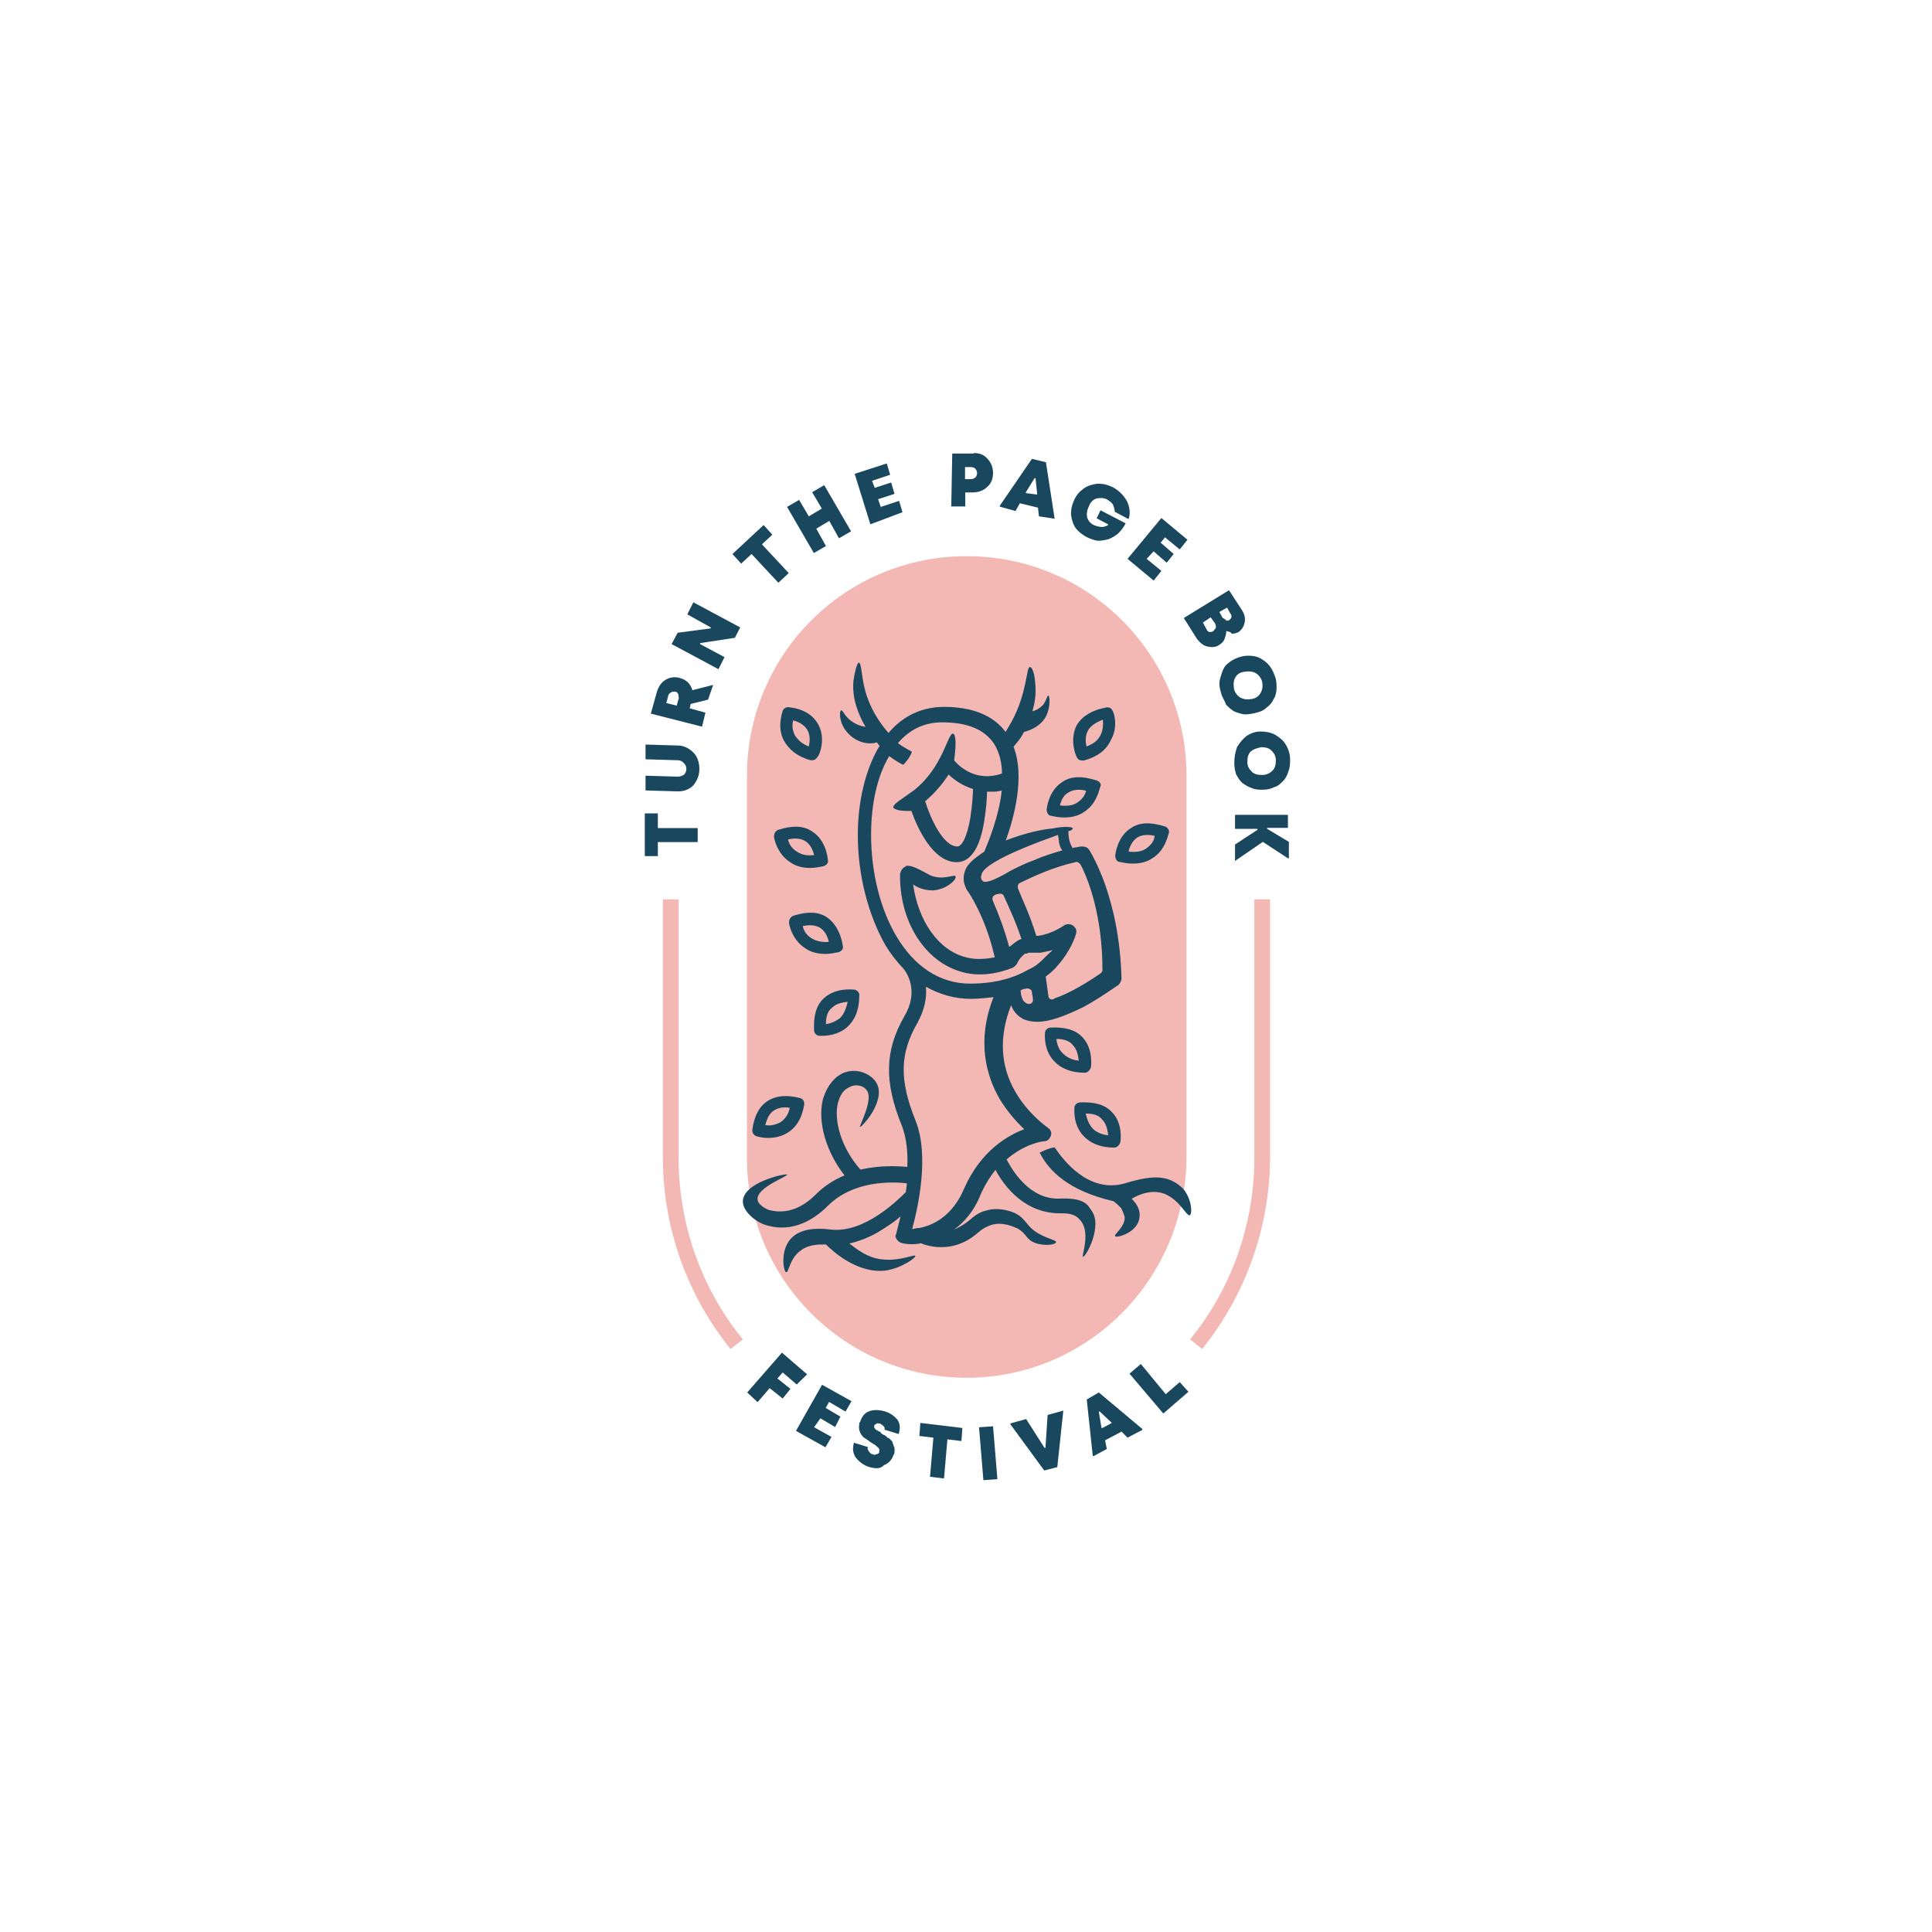 <?xml version="1.0" encoding="utf-8"?>
<!-- Generator: Adobe Illustrator 24.2.1, SVG Export Plug-In . SVG Version: 6.00 Build 0)  -->
<svg version="1.1" id="Layer_1" xmlns="http://www.w3.org/2000/svg" xmlns:xlink="http://www.w3.org/1999/xlink" x="0px" y="0px"
	 viewBox="0 0 800 800" style="enable-background:new 0 0 800 800;" xml:space="preserve">
<style type="text/css">
	.st0{fill-rule:evenodd;clip-rule:evenodd;fill:#FFFFFF;}
	.st1{fill:#19475E;}
	.st2{fill:#F3B7B4;}
</style>
<rect x="-0.4" y="-0.5" class="st0" width="801.5" height="801.5"/>
<g>
	<g>
		<g>
			<path class="st1" d="M329.9,573.3l-5.8-5l0,0l-2.2,2.5l0,0l5.4,4.3l0,0l-3.2,4l0,0l-5.4-4.3l0,0l-5,5.8l0,0l-4.3-4l0,0l14.4-16.5
				l0,0l10.4,9l0,0L329.9,573.3C330.2,573.3,330.2,573.3,329.9,573.3z"/>
		</g>
		<g>
			<path class="st1" d="M337.1,591l7.2,4l0,0l-2.5,4.3l0,0l-12.2-6.8l0,0l10.8-19.1l0,0l12.2,6.8l0,0l-2.5,4.3l0,0l-6.8-4l0,0
				l-1.4,2.5l0,0l6.1,3.6l0,0l-2.2,4.3l0,0l-6.1-3.6l0,0L337.1,591C336.7,591,337.1,591,337.1,591z"/>
		</g>
		<g>
			<path class="st1" d="M360.1,607.5c-2.5-0.7-4.3-2.2-5.8-4c-1.1-1.8-1.4-3.6-0.7-6.1l0,0l5.8,1.8l0,0c-0.4,0.7,0,1.1,0.4,1.8
				c0.4,0.4,0.7,1.1,1.4,1.1c0.7,0.4,1.1,0.4,1.8,0c0.7,0,1.1-0.4,1.1-1.1c0-0.4,0-0.4,0-0.7s0-0.4-0.4-0.7c0-0.4-0.4-0.4-0.4-0.4
				s-0.4-0.4-0.7-0.7c-0.4-0.4-0.7-0.4-0.7-0.4s-0.4-0.4-1.1-0.7c-1.4-1.1-2.5-1.8-3.2-2.2c-1.4-1.4-2.2-3.2-1.8-5.4
				c0-0.4,0-0.7,0.4-1.1c0.7-2.2,1.8-3.6,3.6-4.3c1.8-0.7,4-0.7,6.5,0c2.5,0.7,4.3,2.2,5.4,3.6c1.1,1.8,1.1,3.6,0.4,5.8l0,0
				l-5.8-1.8l0,0c0-0.7,0-1.1-0.4-1.4c-0.4-0.4-0.7-0.7-1.4-1.1c-0.7,0-1.1-0.4-1.4,0c-0.4,0-0.7,0.4-1.1,0.7c0,0.4,0,0.4,0,0.7
				c0,0.4,0,0.4,0.4,0.7c0,0.4,0.4,0.4,0.4,0.4s0.4,0.4,0.7,0.4c0.4,0.4,0.7,0.4,0.7,0.4c0.4,0,0.4,0.4,0.7,0.7
				c0.4,0.4,0.7,0.4,1.1,0.7c0.4,0,0.7,0.4,1.1,0.7c0.4,0.4,0.7,0.7,1.1,0.7c0.4,0.4,0.4,0.4,0.7,0.7c0.4,0.4,0.7,0.7,0.7,1.1
				c0,0.4,0.4,0.7,0.4,1.1c0,0.4,0.4,0.7,0.4,1.1s0,0.7,0,1.4c0,0.4,0,1.1-0.4,1.4c-0.7,2.2-2.2,3.6-4,4.3
				C364.7,608.2,362.6,608.2,360.1,607.5z"/>
		</g>
		<g>
			<path class="st1" d="M398.5,591.3l-0.4,5.4l0,0l-5.8-0.7l0,0l-1.4,16.2l0,0l-5.8-0.7l0,0l1.4-16.2l0,0l-5.8-0.7l0,0l0.4-5.4l0,0
				L398.5,591.3L398.5,591.3z"/>
		</g>
		<g>
			<path class="st1" d="M407.2,612.9l-1.8-21.9l0,0l5.8-0.4l0,0l1.8,21.9l0,0L407.2,612.9L407.2,612.9z"/>
		</g>
		<g>
			<path class="st1" d="M433.8,585.9l6.5-1.8l0,0l-2.5,23.4l0,0l-5.4,1.4l0,0l-14-19.1c0,0,0,0,0-0.4l6.5-1.8l0,0l7.6,11.9h0.4
				L433.8,585.9C433.4,585.9,433.4,585.9,433.8,585.9z"/>
		</g>
		<g>
			<path class="st1" d="M466.9,595.3l-2.5-2.5l0,0l-6.8,3.6l0,0l0.7,3.6l0,0l-5.4,2.9c0,0,0,0-0.4,0l-2.5-23.4l0,0l5-2.9l0,0
				l18,15.1c0,0,0,0,0,0.4L466.9,595.3L466.9,595.3z M460.4,589.2l-5-4.7H455l1.1,6.8c0,0,0,0,0.4,0L460.4,589.2L460.4,589.2z"/>
		</g>
		<g>
			<path class="st1" d="M482.7,577.3l5.8-5l0,0l3.6,4l0,0l-10.4,9l0,0l-14-16.5l0,0l4.7-4l0,0L482.7,577.3L482.7,577.3z"/>
		</g>
	</g>
	<g>
		<g>
			<path class="st1" d="M267,336.8h5.4l0,0v6.1l0,0h16.5l0,0v5.8l0,0h-16.5l0,0v5.8l0,0H267l0,0L267,336.8
				C266.6,336.8,266.6,336.8,267,336.8z"/>
		</g>
		<g>
			<path class="st1" d="M287.1,311.6c1.8,1.8,2.5,4.3,2.5,6.8c0,2.9-1.1,5-2.5,6.8c-1.8,1.8-4,2.5-6.5,2.5l-13.3-0.4l0,0v-6.1l0,0
				l13.3,0.4c1.1,0,1.8-0.4,2.5-0.7c0.7-0.7,1.1-1.4,1.1-2.5c0-1.1-0.4-1.8-1.1-2.5c-0.7-0.7-1.4-1.1-2.5-1.1l-13.3-0.4l0,0v-6.1
				l0,0l13.3,0.4C283.1,308.7,285.3,309.8,287.1,311.6z"/>
		</g>
		<g>
			<path class="st1" d="M293.2,289.7l-7.2,1.8l0,0l-0.4,1.8l0,0l6.5,1.8l0,0l-1.4,5.8l0,0l-21.2-5.4l0,0l2.5-9c0.7-2.2,1.8-4,3.6-5
				c1.8-1.1,4-1.4,6.1-0.7c1.4,0.4,2.5,1.1,3.2,1.8c0.7,0.7,1.4,1.8,1.8,3.2l0,0l8.6-2.2l0,0L293.2,289.7L293.2,289.7z M275.9,291.1
				l4.3,1.1l0,0l0.7-2.5c0.4-0.7,0-1.4,0-2.2c-0.4-0.7-0.7-1.1-1.4-1.1s-1.4,0-1.8,0.4c-0.7,0.4-1.1,1.1-1.1,1.8L275.9,291.1
				C275.6,291.1,275.6,291.1,275.9,291.1z"/>
		</g>
		<g>
			<path class="st1" d="M284.6,254.4l2.5-5l0,0l19.4,10.4l0,0l-2.2,4.3l0,0l-14.4,2.2c0,0,0,0,0,0.4l10.1,5.4l0,0l-2.5,5l0,0
				l-19.4-10.4l0,0l2.5-4.7l0,0l13.7-1.8c0,0,0,0,0-0.4L284.6,254.4L284.6,254.4z"/>
		</g>
		<g>
			<path class="st1" d="M316.2,217.4l3.6,4l0,0l-4.3,4l0,0l11.1,11.9l0,0l-4.3,4l0,0l-11.1-11.9l0,0l-4.3,4l0,0l-3.6-4l0,0
				L316.2,217.4C315.9,217.4,315.9,217.4,316.2,217.4z"/>
		</g>
		<g>
			<path class="st1" d="M336.3,203.8l5-2.9l0,0l11.1,19.1l0,0l-5,2.9l0,0l-4-7.2l0,0l-5.4,3.2l0,0l4,7.2l0,0l-5,2.9l0,0l-11.1-19.1
				l0,0l5-2.9l0,0l4,6.8l0,0l5.4-3.2l0,0L336.3,203.8C336.3,204.1,336.3,203.8,336.3,203.8z"/>
		</g>
		<g>
			<path class="st1" d="M364.7,209.9l7.6-2.5l0,0l1.4,4.7l0,0l-13.3,5l0,0l-6.5-20.9l0,0l13.3-4.3l0,0l1.4,4.7l0,0l-7.5,2.5l0,0
				l1.1,2.9l0,0l6.8-2.2l0,0l1.4,4.7l0,0l-6.8,2.2l0,0L364.7,209.9C364.4,209.9,364.7,210.2,364.7,209.9z"/>
		</g>
		<g>
			<path class="st1" d="M403.2,187.6c2.5,0,4.3,0.7,5.8,2.5c1.4,1.4,2.2,3.6,2.2,5.8c0,2.2-0.7,4.3-2.5,5.8
				c-1.4,1.4-3.6,2.2-5.8,2.2h-3.2l0,0v5.8l0,0h-5.8l0,0l0.4-21.9l0,0H403.2z M402.1,198.4c0.7,0,1.4-0.4,1.8-0.7
				c0.4-0.4,0.7-1.1,0.7-1.8c0-0.7-0.4-1.4-0.7-1.8c-0.4-0.4-1.1-0.7-1.8-0.7h-2.5l0,0v5l0,0H402.1z"/>
		</g>
		<g>
			<path class="st1" d="M430.2,213.8l-0.4-3.6l0,0l-7.5-1.8l0,0l-1.8,3.2l0,0l-6.5-1.8c0,0,0,0,0-0.4l13.3-19.4l0,0l5.8,1.4l0,0
				l3.6,23.4l0,0L430.2,213.8L430.2,213.8z M429.5,204.8l-0.7-6.8c0,0,0,0-0.4,0l-3.6,5.8c0,0,0,0,0,0.4L429.5,204.8L429.5,204.8z"
				/>
		</g>
		<g>
			<path class="st1" d="M455.7,211.3l10.4,5.4l0,0c-0.7,1.4-1.8,2.9-2.9,4c-1.1,1.1-2.5,1.8-4,2.5c-1.4,0.4-2.9,0.7-4.3,0.7
				c-1.4,0-3.2-0.7-4.7-1.4c-1.4-0.7-2.9-1.8-4-2.9c-1.1-1.1-1.8-2.5-2.2-4c-0.4-1.4-0.7-2.9-0.4-4.3c0-1.4,0.7-3.2,1.4-4.7
				c0.7-1.4,1.8-2.9,2.9-3.6c1.1-1.1,2.5-1.8,4-2.2c1.4-0.4,2.9-0.7,4.3-0.4c1.4,0,3.2,0.7,4.7,1.4c2.5,1.4,4.3,3.2,5.8,5.8
				c1.1,2.5,1.4,4.7,0.7,7.2c0,0,0,0-0.4,0l-5.4-2.9l0,0c0-1.1-0.4-1.8-0.7-2.9c-0.7-1.1-1.4-1.4-2.5-2.2c-1.4-0.7-2.9-0.7-4.3-0.4
				c-1.4,0.4-2.5,1.4-3.2,3.2c-0.7,1.4-1.1,3.2-0.7,4.7c0.4,1.4,1.4,2.5,2.9,3.2c1.1,0.4,2.2,0.7,3.2,0.7s1.8-0.4,2.5-0.7
				c0,0,0,0,0-0.4l-4.7-2.5l0,0L455.7,211.3L455.7,211.3z"/>
		</g>
		<g>
			<path class="st1" d="M474.8,231.4l6.1,5l0,0l-3.2,4l0,0l-10.8-9l0,0l14-16.9l0,0l10.8,9l0,0l-3.2,4l0,0l-6.1-5l0,0l-1.8,2.2l0,0
				l5.4,4.7l0,0l-2.9,3.6l0,0l-5.4-4.7l0,0L474.8,231.4L474.8,231.4z"/>
		</g>
		<g>
			<path class="st1" d="M507.8,261.3L507.8,261.3c0,1.1-0.4,2.2-0.7,3.2c-0.4,1.1-1.1,1.8-2.2,2.5c-1.4,1.1-3.2,1.1-5,0.7
				c-1.8-0.4-3.2-1.8-4.3-3.2l-5.4-8.6l0,0l18.7-11.5l0,0l5.4,8.3c1.1,1.8,1.4,3.2,1.1,5c-0.4,1.8-1.1,2.9-2.5,4
				c-0.7,0.4-1.8,0.7-2.9,0.7C509.6,261.6,508.9,261.6,507.8,261.3z M499.6,260.6c0.4,0.7,0.7,1.1,1.4,1.1c0.4,0,1.1,0,1.4-0.4
				c0.4-0.4,0.7-0.7,1.1-1.4c0-0.4,0-1.1-0.4-1.8l-1.8-2.5l0,0l-3.2,2.2l0,0L499.6,260.6z M507.8,257c0.4,0,1.1,0,1.4-0.4
				c0.4-0.4,0.7-0.7,0.7-1.1s0-1.1-0.4-1.4l-1.4-2.5l0,0l-3.2,1.8l0,0l1.4,2.5C507.1,256.2,507.5,256.6,507.8,257z"/>
		</g>
		<g>
			<path class="st1" d="M505.7,287.2c-0.7-2.2-1.1-4.3-0.4-6.5s1.1-4,2.5-5.4s3.2-2.5,5.4-3.2c2.2-0.7,4.3-0.7,6.1-0.4
				c2.2,0.4,3.6,1.4,5.4,2.9c1.4,1.4,2.5,3.2,3.2,5.4c0.7,1.8,0.7,3.2,0.7,5c0,1.4-0.4,3.2-1.1,4.3c-0.7,1.4-1.4,2.5-2.9,3.6
				c-1.1,1.1-2.5,1.8-4.3,2.2c-1.4,0.4-3.2,0.7-4.7,0.7s-2.9-0.7-4.3-1.1c-1.4-0.7-2.5-1.8-3.6-2.9C507.1,290,506,288.6,505.7,287.2
				z M511.4,280.7c-0.7,1.4-0.7,2.9-0.4,4.7c0.4,1.4,1.4,2.9,2.9,3.6s2.9,0.7,4.7,0.4c1.8-0.4,2.9-1.4,3.6-2.9
				c0.7-1.4,0.7-2.9,0.4-4.3c-0.4-1.4-1.4-2.9-2.9-3.6c-1.4-0.7-2.9-0.7-4.7-0.4C513.2,278.5,512.2,279.3,511.4,280.7z"/>
		</g>
		<g>
			<path class="st1" d="M511.1,315.9c0-2.5,0.4-4.3,1.1-6.5c1.1-1.8,2.2-3.2,4-4.7c1.8-1.1,3.6-1.8,5.8-1.8s4.3,0.4,6.1,1.4
				c1.8,1.1,3.2,2.2,4.3,4c1.1,1.8,1.8,4,1.8,6.1c0,1.8,0,3.2-0.7,5c-0.4,1.4-1.1,2.9-2.2,4c-1.1,1.1-2.2,2.2-3.6,2.5
				c-1.4,0.7-2.9,1.1-4.7,1.1c-1.8,0-3.2,0-4.7-0.7c-1.4-0.4-2.9-1.4-4-2.2c-1.1-1.1-1.8-2.2-2.5-3.6
				C511.4,319.2,511.1,317.7,511.1,315.9z M517.9,311.2c-1.1,1.1-1.4,2.5-1.4,4.3c0,1.8,0.7,2.9,1.8,4c1.1,1.1,2.5,1.4,4.3,1.4
				c1.8,0,3.2-0.7,4.3-1.8c1.1-1.1,1.4-2.5,1.4-4.3c0-1.8-0.7-2.9-1.8-4c-1.1-1.1-2.5-1.4-4.3-1.4
				C520.4,309.8,519,310.2,517.9,311.2z"/>
		</g>
		<g>
			<path class="st1" d="M511.4,356.5v-6.8l0,0l9.3-6.1v-0.4h-9.3l0,0v-5.8l0,0h21.9l0,0v5.4l0,0h-8.6c0,0,0,0,0,0.4l9,5.4l0,0v6.8
				c0,0,0,0-0.4,0l-10.4-6.8l0,0L511.4,356.5C511.8,356.5,511.4,356.5,511.4,356.5z"/>
		</g>
	</g>
	<g>
		<path class="st2" d="M400.3,570.5L400.3,570.5c-50.3,0-91-40.6-91-91V321.3c0-50.3,40.6-91,91-91l0,0c50.3,0,91,40.6,91,91v158.2
			C490.9,529.8,450.3,570.5,400.3,570.5z"/>
	</g>
	<g>
		<path class="st2" d="M497.8,558.6l-5-4c17.3-21.2,26.6-47.8,26.6-75.1V372.4h6.5v107.1C525.8,508.3,515.7,536.3,497.8,558.6z"/>
	</g>
	<g>
		<path class="st2" d="M302.5,558.6c-18-22.3-28-50.3-28-79.1V372.4h6.5v107.1c0,27.3,9.3,53.9,26.6,75.1L302.5,558.6z"/>
	</g>
	<g>
		<g>
			<g>
				<path class="st1" d="M492.7,503.2c-1.4,0.7-4.7-7.5-11.9-9.3c-4.7-1.1-9.3,0.7-12.2,2.5c0.4,0.4,4,3.6,3.2,7.9
					c-0.7,6.1-9.7,8.6-10.1,7.5c-0.4-0.7,4.3-4,4-7.9c-0.4-1.4-1.1-2.9-1.4-3.6c-1.1-1.1-2.2-2.2-3.2-2.9
					c-18.7-4.3-26.6-12.6-30.2-19.4c0-0.4-0.4-0.4-0.4-0.7c1.4-0.7,3.6-1.8,6.1-2.2l0.4,0.4c2.9,4.3,13.7,19.1,29.1,14.4
					c11.9-3.6,18-3.2,23.7,2.2C493.5,496.4,493.8,502.5,492.7,503.2z"/>
			</g>
			<g>
				<path class="st1" d="M338.9,300.1c-2.2-4-6.1-6.5-11.9-7.2c-1.1-0.4-2.5,0.4-2.9,1.4c0,0.4-2.5,6.5,0.4,12.2
					c2.2,4,5.8,6.8,11.1,8.3c0.4,0,0.4,0,0.7,0c1.1,0,1.8-0.7,2.2-1.4C339.2,313,342.1,306.2,338.9,300.1z M334.9,309.1
					c-2.9-1.1-4.7-2.9-5.8-4.7c-1.1-2.2-1.1-4.3-0.7-6.1c2.9,0.7,5,2.2,6.1,4.3C335.6,304.8,335.3,307.3,334.9,309.1z"/>
			</g>
			<g>
				<path class="st1" d="M460.7,294.4c-0.4-1.1-1.4-1.8-2.9-1.4c-5.8,1.1-9.7,3.6-11.9,7.2c-3.2,6.1-0.4,12.9,0,13.3
					c0.4,1.1,1.4,1.4,2.2,1.4c0.4,0,0.4,0,0.7,0c5.4-1.4,9.3-4.3,11.1-8.3C463.3,300.8,461.1,294.7,460.7,294.4z M455.7,304.4
					c-1.1,2.2-2.9,3.6-5.8,4.7c-0.4-1.8-0.7-4.3,0.7-6.8c1.1-1.8,3.2-3.2,6.1-4.3C456.8,300.1,456.8,302.3,455.7,304.4z"/>
			</g>
			<g>
				<path class="st1" d="M336.3,344.3c-3.6-2.5-8.3-2.5-14-0.7c-1.1,0.4-1.8,1.4-1.8,2.9c0,0.4,1.1,6.8,6.5,10.4
					c2.5,1.8,5.4,2.5,8.6,2.5c1.8,0,3.6-0.4,5.4-0.7c1.1-0.4,2.2-1.4,1.8-2.5C342.8,355.5,342.1,347.9,336.3,344.3z M329.9,352.6
					c-2.2-1.4-3.2-3.2-3.6-5c2.9-0.7,5.4-0.4,7.2,0.7c2.2,1.4,3.2,4,3.6,5.8C334.2,354.4,332,354,329.9,352.6z"/>
			</g>
			<g>
				<path class="st1" d="M453.9,323.1c-5.8-1.8-10.4-1.8-14,0.7c-5.8,3.6-6.5,11.1-6.5,11.5c0,1.1,0.7,2.5,1.8,2.5
					c1.8,0.4,3.6,0.7,5.4,0.7c3.2,0,6.1-0.7,8.6-2.5c5.4-3.6,6.1-10.1,6.5-10.4C456.1,324.6,455.3,323.5,453.9,323.1z M446.4,332.1
					c-1.8,1.4-4.3,1.8-7.5,1.4c0.4-1.8,1.4-4.3,3.6-5.4c1.8-1.1,4.3-1.4,7.2-0.7C449.6,328.5,448.5,330.7,446.4,332.1z"/>
			</g>
			<g>
				<path class="st1" d="M482.3,342.2c-5.8-1.8-10.4-1.8-14,0.7c-5.8,3.6-6.5,11.1-6.5,11.5c0,1.1,0.7,2.5,1.8,2.5
					c1.8,0.4,3.6,0.7,5.4,0.7c3.2,0,6.1-0.7,8.6-2.5c5.4-3.6,6.1-10.1,6.5-10.4C484.1,343.6,483.4,342.5,482.3,342.2z M474.8,351.2
					c-1.8,1.4-4.3,1.8-7.5,1.4c0.4-1.8,1.4-4.3,3.6-5.8c1.8-1.1,4.3-1.4,7.2-0.7C478,347.9,476.9,349.7,474.8,351.2z"/>
			</g>
			<g>
				<path class="st1" d="M342.5,379.9c-3.6-2.5-8.3-2.5-14-0.7c-1.1,0.4-1.8,1.4-1.8,2.9c0,0.4,1.1,6.8,6.5,10.4
					c2.5,1.8,5.4,2.5,8.6,2.5c1.8,0,3.6-0.4,5.4-0.7c1.1-0.4,2.2-1.4,1.8-2.5C348.9,391.4,348.2,383.9,342.5,379.9z M336,388.5
					c-2.2-1.4-3.2-3.2-3.6-5c2.9-0.7,5.4-0.4,7.2,0.7c2.2,1.4,3.2,4,3.6,5.8C340.3,390.3,337.8,389.6,336,388.5z"/>
			</g>
			<g>
				<path class="st1" d="M354,409.8c-0.4,0-7.9-1.1-12.9,3.6c-3.2,2.9-4.3,7.5-4,13.3c0,1.1,1.1,2.2,2.2,2.2c0,0,0.4,0,1.1,0
					c2.2,0,6.8-0.4,10.4-3.6c3.2-2.9,5-7.2,5-12.9C356.1,411.2,355,410.1,354,409.8z M347.8,421.6c-1.8,1.4-4,2.2-5.8,2.5
					c0-3.2,0.7-5.4,2.5-6.8c1.8-1.8,4.3-2.2,6.5-2.5C350.4,417.7,349.3,420.2,347.8,421.6z"/>
			</g>
			<g>
				<path class="st1" d="M448.2,429.5c-2.9-3.2-7.5-4.3-13.3-4c-1.1,0-2.2,1.1-2.2,2.2c0,0.4-0.7,6.8,3.6,11.5c2.9,3.2,7.2,5,12.9,5
					l0,0c1.1,0,2.2-1.1,2.5-2.2C451.8,441.8,452.8,434.2,448.2,429.5z M439.9,436c-1.8-1.8-2.2-4-2.5-5.8c2.9,0,5.4,0.7,6.8,2.5
					c1.8,1.8,2.2,4.3,2.5,6.5C443.8,438.9,441.7,437.8,439.9,436z"/>
			</g>
			<g>
				<path class="st1" d="M460.4,460.5c-2.9-3.2-7.5-4.3-13.3-4c-1.1,0-2.2,1.1-2.2,2.2c0,0.4-0.7,6.8,3.6,11.5c2.9,3.2,7.2,5,12.9,5
					l0,0c1.1,0,2.2-1.1,2.5-2.2C464,472.7,465.1,465.1,460.4,460.5z M452.1,466.9c-1.4-1.8-2.2-4-2.5-5.8c3.2,0,5.4,0.7,6.8,2.5
					c1.8,1.8,2.2,4.3,2.5,6.5C456.1,469.8,453.5,468.7,452.1,466.9z"/>
			</g>
			<g>
				<path class="st1" d="M331.3,454.7c-0.4,0-7.5-2.5-13.3,1.1c-3.6,2.2-5.8,6.5-6.5,12.2c0,1.1,0.7,2.2,1.8,2.5
					c0,0,2.2,0.7,4.7,0.7c2.2,0,5-0.4,7.5-1.8c4-2.2,6.5-6.1,7.5-11.9C333.1,456.1,332.7,455.1,331.3,454.7z M323,464.8
					c-2.2,1.1-4.3,1.4-6.1,1.1c0.7-2.9,1.8-5,3.6-6.1c2.2-1.4,4.7-1.4,6.5-1.1C326.6,461.5,324.8,463.7,323,464.8z"/>
			</g>
		</g>
		<g>
			<path class="st1" d="M451,351.9c-0.7-1.1-1.8-1.4-3.2-1.4c-0.7,0-1.8,0.4-2.5,0.4c-0.4,0-0.7,0-1.1,0.4c-1.8-2.9-1.8-5.8-1.8-7.2
				h0.4c1.1-0.4,1.4-0.7,1.4-1.1c-0.4-1.1-6.8-0.4-7.9,0c-4.7,0.4-11.5,1.8-19.8,5c3.6-10.1,7.9-26.6,3.2-38.8
				c1.1-1.4,2.9-3.2,4.3-6.1c1.4-0.4,6.8-1.8,9.3-6.8c1.8-4,1.4-8.3,0.7-8.3c-0.4,0-0.7,2.2-2.2,4c-1.4,1.4-2.9,2.2-4.3,2.5
				c0.7-2.5,1.8-6.8,1.1-12.2c0-1.1-0.7-6.1-2.2-6.1c-1.4,0-1.1,10.8-7.5,22.6c-1.1,1.8-1.8,3.2-2.5,4.3c-5-6.8-13.7-10.4-25.5-10.4
				c-9,0-16.9,3.6-23,10.8c-6.5-7.5-9-14.4-10.1-19.4c-1.1-4.7-1.1-9.7-2.2-9.7c-0.7,0-1.8,4.3-2.2,7.5c-0.4,4,0,10.4,5,19.1
				c-2.2-0.4-4.3-1.1-6.5-2.9c-2.2-1.8-2.9-4-3.6-4c-0.7,0.4-0.7,3.2,0.4,5.8c1.8,4.3,6.5,7.9,11.5,7.9c0.7,0,1.8,0,2.9-0.4
				c0.4,0.4,0.7,1.1,1.1,1.4c0,0.4-0.4,0.7-0.4,0.7c-5.4,9.3-8.6,22.3-8.6,36.3c0,16.5,4.3,33.1,11.5,45.7c2.2,3.6,4.7,6.8,7.5,9.7
				c1.1,1.4,6.5,9,0.4,19.4c-8.3,14.4-8.6,27.3-1.1,45.7c1.8,4.7,2.5,10.8,2.2,16.9c-4.3-0.4-11.5-0.7-19.4,1.1
				c-8.3-9.3-11.1-20.9-9.3-27.7c0.7-2.5,1.8-4.7,3.6-5.8c1.1-0.7,2.2-1.1,2.2-1.1c2.2-0.7,4.7,0,5.8,1.4c3.6,3.6-2.9,15.1-2.5,15.5
				c0.7,0.4,11.5-11.5,6.5-18.7c-2.5-3.6-7.9-5.4-12.2-4c-1.8,0.4-2.9,1.4-3.6,1.8c-2.9,2.2-5,5.8-6.1,9.7c-2.2,9.3,1.4,21.6,9,31.3
				c-4.3,1.8-8.3,4.3-11.9,7.9c-8.6,8.6-16.2,7.2-19.1,6.5c-0.4,0-4.7-1.8-5-4.3c-0.7-5,12.6-9.7,12.2-10.4
				c-0.4-0.7-18.3,3.2-18.3,11.1c0,4,5,8.3,9.3,9.7c1.4,0.4,3.6,1.1,6.8,1.1c5,0,11.9-1.8,19.1-9c10.4-10.4,26.2-10.1,32.7-9.3
				c0,1.4-0.4,2.5-0.4,3.6c-3.2,3.2-17.3,17.3-31.3,15.5c-6.1-0.7-12.6-0.4-16.5,4c-4.3,5-2.9,13.3-1.8,13.7s1.4-5.8,6.1-9
				c3.2-2.5,7.2-2.5,10.4-2.5c3.2,3.2,13.3,12.2,24.8,10.8c6.8-1.1,12.6-5.4,12.2-6.1c-0.4-0.7-6.8,2.5-14.4,1.4
				c-5.4-0.7-9.7-4-12.9-6.5c3.2-0.7,7.6-2.2,11.9-4.7c3.6-2.2,6.8-4.3,9.3-6.5c-1.1,4.3-1.8,7.2-1.8,7.2c-0.4,0.7-0.4,1.4,0,1.8
				c0,0,0,0.4,0.4,0.7c0.7,1.1,2.2,1.4,2.2,1.4l0,0c0.4,0,1.4,0.4,3.6,0.4c1.1,0,2.5,0,4-0.4c2.5,1.1,10.1,3.2,17.6-0.4
				c2.5-1.1,4.3-2.5,6.1-4c2.5-2.2,4-2.5,4.7-2.9c5.4-2.2,11.1,1.1,11.5,1.1c4,2.2,3.6,4.7,7.5,6.1c4,1.4,8.6,0.7,8.6-0.4
				c0-0.7-2.5-1.1-6.1-2.9c-6.5-3.2-5.8-6.5-10.8-9c-0.7-0.4-6.5-2.9-12.2-1.1c-2.9,0.7-4.7,2.2-6.8,4c-1.4,1.1-2.9,2.2-5,3.2
				c-0.4,0.4-1.1,0.4-1.4,0.7c4-2.9,8.3-7.5,11.1-14.7c1.8-4,4-7.5,6.1-10.1c3.6,6.8,12.2,18.3,27.3,18c1.8,0,5.4,0,7.5,2.5
				c5,5,0.7,15.5,1.4,15.5c1.1,0.4,8.3-12.6,3.6-19.1c-1.4-1.8-2.2-5.4-12.9-5c-12.6,0.7-19.8-11.5-22.3-16.2
				c7.5-6.5,14.7-7.5,15.5-7.5c1.4,0,2.5-1.1,2.9-2.5s-0.4-2.5-1.4-3.2c0,0-7.9-5.4-13.3-14.7c-6.5-11.1-6.8-23.4-1.8-36
				c1.1,3.2,3.2,4.7,5,5.8c1.8,0.7,3.6,1.1,5.8,1.1c5,0,11.1-2.2,19.1-6.1c7.9-4.3,14-9,14.4-9c0.7-0.7,1.1-1.4,1.4-2.5
				C463.6,371.3,451.4,352.6,451,351.9z M435.2,346.8c1.1-0.4,1.8-0.7,2.9-1.1c0,0.7,0.4,1.8,0.4,3.2c0.4,1.4,0.7,2.5,1.4,3.2
				c-3.6,1.1-7.5,2.2-11.5,4c-4,1.4-7.5,3.2-10.4,4.7c0,0-9.3,5.8-11.1,4c-0.7-0.7-0.7-1.4-0.7-1.4s0-0.7,0.4-1.8
				C409,355.8,435.2,346.8,435.2,346.8z M413.3,370.2c1.1-0.4,2.2,0,2.5,1.1c1.8,4,4.7,10.1,7.2,17.6c0,0,0,0-0.4,0
				c-1.8,0.7-3.2,2.2-4.7,3.2c-2.2-7.9-4.7-14.4-6.8-19.1c-0.4-1.1,0-2.2,1.1-2.5C412.6,370.2,412.9,370.2,413.3,370.2z
				 M424.1,467.6c-6.8,2.5-18,9-24.8,24.4c-5,11.9-13.3,15.5-18.7,16.5c-0.4,0-0.4,0-0.4,0c-0.7,0-1.8,0.4-2.5,0.4
				c2.5-9,7.2-30.6,1.4-44.9c-6.8-16.9-6.5-27.7,0.7-40.3c3.2-5.8,4-10.8,3.6-15.1c5.8,3.2,11.9,5,18.7,5c3.2,0,6.5-0.4,9.3-0.7
				c-7.2,18.3-2.9,32.7,2.5,42.1C417.2,460.5,421.2,464.8,424.1,467.6z M425.1,415.5c-0.7-0.4-2.2-1.1-2.5-5.4
				c0.7-0.4,1.4-0.7,2.2-0.7c1.1-0.4,2.5,0.4,2.5,1.4s0.4,1.8,0.4,2.9C428,415.2,426.6,416.2,425.1,415.5L425.1,415.5z M431.6,397.5
				c-1.4,1.4-3.2,2.9-5.8,4c-5.4,3.2-13.3,5.8-24.1,5.8c-26.6,0-41-31.6-41-61.5c0-12.9,2.5-24.4,7.5-32.7c2.5,1.8,4.3,2.9,5.8,3.6
				c1.1-1.1,2.9-3.2,3.6-5.4c-0.4-0.4-2.9-1.4-5.8-3.6c5-5.8,11.1-8.6,18.3-8.6c10.4,0,17.6,2.9,21.6,9c2.2,3.6,3.2,7.9,3.2,12.2
				c-10.4,3.6-17.3-2.5-19.8-5.4c1.1-8.6,0.4-10.8-0.4-11.1c-2.2-0.7-4,13.7-16.2,23.4c-4.3,3.2-9,5.8-8.6,7.2
				c1.1,1.4,4.7,1.4,7.5,1.4c2.5,7.2,9,21.2,18.7,21.2c5.8,0,9.7-5.8,11.5-17.3c0.7-4.7,1.1-9,1.1-11.9c1.1,0,1.8,0,3.2,0
				c1.1,0,2.2-0.4,2.9-0.4c-1.1,10.4-5.4,20.9-7.2,25.2c-3.2,2.2-6.1,4.3-7.5,6.8c-1.1,2.2-1.4,4.7-0.7,6.8c0.4,1.1,0.7,2.2,1.4,2.9
				l0,0c0,0,7.2,10.1,11.1,27.3c-5.4,1.1-9.3,0.7-11.9,0c-11.5-2.9-19.8-15.1-21.9-30.2c1.4,1.1,4.3,2.5,8.3,2.5
				c5.4-0.4,9.7-4.3,9.3-5.8c-0.4-1.1-5,1.8-10.4-0.4c-2.2-1.1-6.8-4-9.3-4c-0.7,0-1.1,0-1.1,0.4c-1.1,0.4-1.8,1.4-2.2,2.9
				c-0.4,19.1,9.7,35.6,24.4,40.3c8.6,2.9,16.9,0.7,22.3-1.4c0.7-0.4,1.4-1.1,1.8-1.8c0.7-1.8,2.2-3.2,3.2-4c0,0,0,0,0.4,0
				s1.1-0.4,1.1-0.4c0.4,0,0.7,0,1.4,0c0.7,0,2.2,0,3.6,0l0,0c1.8-0.4,3.6-0.7,5-1.1C434.9,394.3,433.4,395.7,431.6,397.5z
				 M402.9,326.7c0,2.5-0.4,7.2-1.1,11.9c-1.4,8.3-3.6,11.9-5.4,11.9c-5.8,0-11.1-11.5-13.3-18.7c2.9-2.5,6.5-6.1,9.7-11.1
				C395.3,323.1,398.5,325.3,402.9,326.7z M434.1,412.3c-0.4-2.5-0.7-5.4-1.1-7.9c1.8-1.4,3.6-2.9,4.7-4.3
				c6.1-6.8,7.9-13.3,7.9-13.7c0.4-1.4-0.4-2.5-1.4-3.2s-2.5-0.7-3.6,0c0,0-5,3.6-10.8,4.3c-0.4,0-0.7,0-0.7,0
				c-2.5-8.3-5.8-15.1-7.5-19.4c-0.4-1.1,0-2.2,0.7-2.5c6.1-2.9,13.7-6.5,23-8.6c0.7-0.4,1.8,0.4,2.2,1.1c3.2,6.1,9,21.2,9,43.5
				c0,0.7-0.4,1.1-0.7,1.4c-5.8,4-12.9,8.3-19.1,10.4C435.6,414.4,434.1,413.7,434.1,412.3z"/>
		</g>
		<g>
			<path class="st1" d="M440.6,344.7C440.6,345,440.6,345,440.6,344.7c-0.4-0.4,0-0.7,0-0.7V344.7z"/>
		</g>
	</g>
</g>
</svg>

